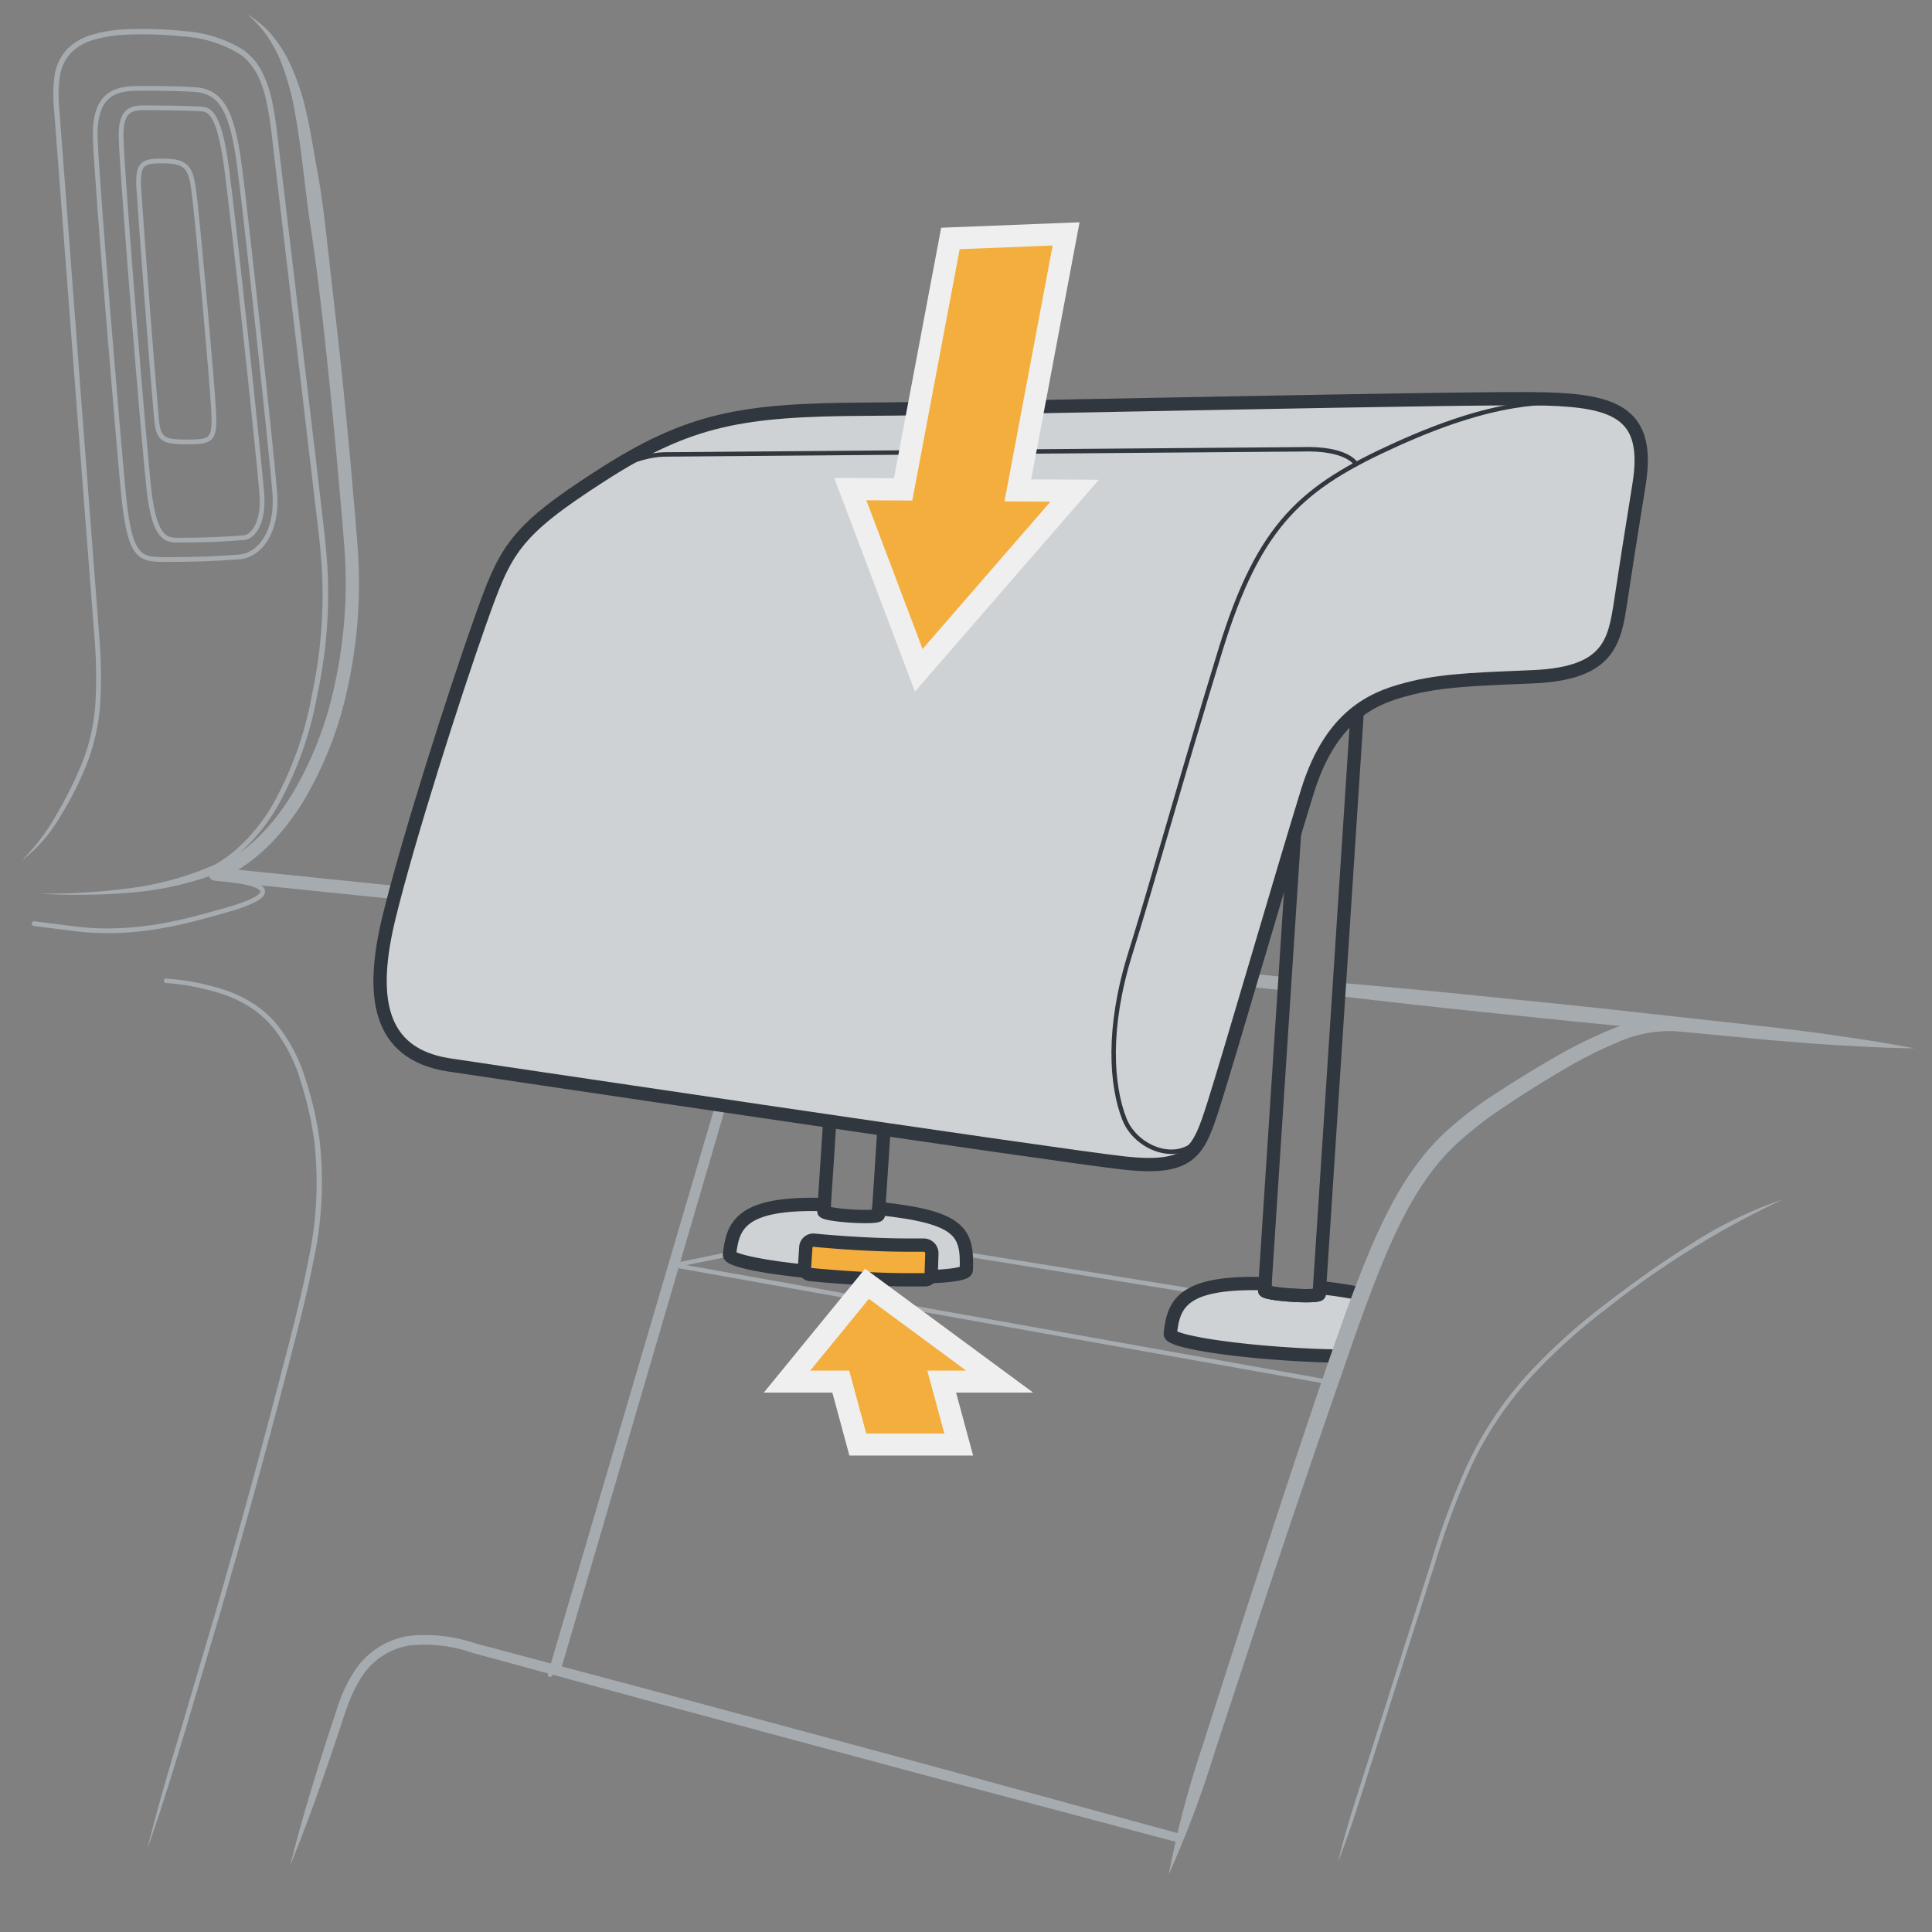 <svg xmlns="http://www.w3.org/2000/svg" width="218" height="218" viewBox="0 0 218 218"><rect x="0" y="0" width="218" height="218" fill="#808080" stroke="none"/><g id="b845e249-c5d2-49fe-9dc6-ca8dbecd9616" data-name="below"><path d="M144.885,111.75,24.228,99.373a.75.75,0,0,1-.212-1.438c3.844-1.613,6.851-4.861,9.036-8.475A40.343,40.343,0,0,0,37.7,77.565,53.651,53.651,0,0,0,39,64.779c-.028-2.14-.252-4.295-.419-6.471l-.568-6.5q-.6-6.5-1.3-12.989c-.47-4.325-.968-8.648-1.621-12.948-.669-4.289-1-8.658-1.76-12.9A30.106,30.106,0,0,0,31.636,6.8,16.865,16.865,0,0,0,30.108,4a14.042,14.042,0,0,0-2.183-2.384,11.865,11.865,0,0,1,2.547,2.094,14.979,14.979,0,0,1,1.895,2.745,25.668,25.668,0,0,1,2.2,6.266c.526,2.148.8,4.317,1.223,6.459.4,2.148.674,4.313.937,6.479l1.469,13q.708,6.5,1.307,13.013l.569,6.515c.166,2.165.394,4.348.423,6.566A55.076,55.076,0,0,1,39.163,77.9a41.85,41.85,0,0,1-4.829,12.34c-2.292,3.782-5.48,7.285-9.74,9.08l-.213-1.438,120.657,12.377a.75.75,0,0,1-.153,1.492Z" style="fill:#a6abb0"/><path d="M215.986,118.29c-2.729-.031-5.447-.168-8.162-.331-2.718-.141-5.427-.37-8.135-.6l-16.236-1.537c-5.414-.5-10.818-1.085-16.226-1.639s-10.809-1.169-16.208-1.8a.75.75,0,0,1,.153-1.492c5.416.476,10.83.967,16.237,1.526s10.819,1.075,16.22,1.69l16.21,1.791c2.7.323,5.4.649,8.088,1.062C210.619,117.348,213.308,117.766,215.986,118.29Z" style="fill:#a6abb0"/><line x1="135.075" y1="145.732" x2="109.017" y2="141.527" style="fill:none;stroke:#a6abb0;stroke-linecap:round;stroke-linejoin:round;stroke-width:0.5px"/><path d="M151.1,153.015c-1.753-.026-3.713-.1-5.779-.239-7.379-.482-13.319-1.5-13.269-2.277.359-3.358,1.308-5.926,10.7-5.652h0l-.051.772h0c-.011.179,1.356.413,3.054.524s3.084.056,3.1-.122h0l.047-.729h0a43.489,43.489,0,0,1,4.715.714" style="fill:#cfd2d4;stroke:#30373e;stroke-linecap:round;stroke-linejoin:round;stroke-width:1.5px"/><line x1="76.083" y1="142.779" x2="82.278" y2="141.512" style="fill:none;stroke:#a6abb0;stroke-linecap:round;stroke-linejoin:round;stroke-width:0.5px"/><path d="M32.752,210.459c1.207-4.848,2.667-9.611,4.189-14.354l1.167-3.556a16.307,16.307,0,0,1,1.588-3.5,9,9,0,0,1,6.251-4.43,17.271,17.271,0,0,1,7.6.788l7.222,1.925,14.443,3.851,28.863,7.789,28.837,7.883a.5.5,0,0,1-.263.965l-28.891-7.674-28.865-7.766L60.472,188.45l-7.211-1.963a16.252,16.252,0,0,0-7.129-.807A7.925,7.925,0,0,0,40.58,189.6c-1.27,2.018-1.857,4.46-2.687,6.817C36.306,201.136,34.656,205.84,32.752,210.459Z" style="fill:#a6abb0"/><path d="M189.227,116.359a14.731,14.731,0,0,0-6.851,1.311A51.3,51.3,0,0,0,175.9,121c-2.106,1.247-4.193,2.565-6.222,3.928a41.284,41.284,0,0,0-5.68,4.484c-3.438,3.332-5.7,7.693-7.623,12.178-1.9,4.508-3.5,9.176-5.118,13.842q-4.868,13.99-9.518,28.07L137.1,197.577a118.128,118.128,0,0,1-5.218,13.9,107.825,107.825,0,0,1,3.771-14.362l4.523-14.124c3.047-9.407,6.115-18.806,9.312-28.169,1.624-4.67,3.236-9.359,5.182-13.958,1.958-4.557,4.337-9.173,8.044-12.762a40.467,40.467,0,0,1,5.97-4.652c2.088-1.371,4.195-2.672,6.354-3.922a52.545,52.545,0,0,1,6.734-3.366,16.187,16.187,0,0,1,7.6-1.293.75.75,0,0,1-.142,1.493Z" style="fill:#a6abb0"/><line x1="150.077" y1="155.969" x2="76.127" y2="142.771" style="fill:none;stroke:#a6abb0;stroke-linecap:round;stroke-linejoin:round;stroke-width:0.5px"/><path d="M62.761,188.426l19.6-66.949a13.32,13.32,0,0,0-11.525-17" style="fill:none;stroke:#a6abb0;stroke-linecap:round;stroke-linejoin:round"/><path d="M201.167,135.344A101.2,101.2,0,0,0,181.2,147.728a65.124,65.124,0,0,0-8.682,7.907,40.383,40.383,0,0,0-6.473,9.735,86.781,86.781,0,0,0-4.116,11.016l-3.583,11.244-3.579,11.244c-1.21,3.743-2.312,7.52-3.784,11.18.911-3.837,2.192-7.558,3.365-11.313l3.569-11.249,3.574-11.246a87.045,87.045,0,0,1,4.131-11.077,40.825,40.825,0,0,1,6.54-9.853,65.512,65.512,0,0,1,8.737-7.972c3.116-2.414,6.317-4.72,9.661-6.813A46.435,46.435,0,0,1,201.167,135.344Z" style="fill:#a6abb0"/><path d="M18.759,110.422a27.131,27.131,0,0,1,6.8,1.348,14.709,14.709,0,0,1,3.14,1.541,12.113,12.113,0,0,1,2.6,2.351,18.49,18.49,0,0,1,3.193,6.171,38.747,38.747,0,0,1,1.559,6.751,42.011,42.011,0,0,1-.7,13.784c-.878,4.523-2.1,8.955-3.25,13.4q-3.5,13.319-7.349,26.545l-3.921,13.2c-1.333,4.392-2.668,8.781-4.207,13.112,1.105-4.459,2.395-8.866,3.724-13.258l3.9-13.2q3.831-13.222,7.306-26.543c1.148-4.442,2.356-8.872,3.222-13.364a41.437,41.437,0,0,0,.674-13.592,39.891,39.891,0,0,0-1.518-6.649,17.93,17.93,0,0,0-3.063-6,11.523,11.523,0,0,0-2.477-2.255,14.163,14.163,0,0,0-3.017-1.5,26.623,26.623,0,0,0-6.664-1.348.25.25,0,1,1,.045-.5Z" style="fill:#a6abb0"/><line x1="93.013" y1="135.917" x2="97.328" y2="69.847" style="fill:none;stroke:#30373e;stroke-linecap:round;stroke-linejoin:round;stroke-width:1.5px"/><line x1="103.487" y1="70.091" x2="99.159" y2="136.363" style="fill:none;stroke:#30373e;stroke-linecap:round;stroke-linejoin:round;stroke-width:1.5px"/><path d="M93.013,135.917c-9.391-.273-10.34,2.294-10.7,5.653-.05.775,5.89,1.794,13.269,2.276s13.4.244,13.452-.532c.153-4.241-.529-5.962-9.876-6.951l-.047.728h0c-.012.179-1.4.234-3.1.123s-3.065-.346-3.054-.524h0l.051-.773Z" style="fill:#cfd2d4;stroke:#30373e;stroke-linecap:round;stroke-linejoin:round;stroke-width:1.5px"/><path d="M153.659,72.374l-4.809,73.647h0c-.012.178-1.4.233-3.1.122s-3.065-.345-3.054-.524h0l4.794-73.4" style="fill:none;stroke:#30373e;stroke-linecap:round;stroke-linejoin:round;stroke-width:1.5px"/><path d="M105.076,143.746a.68.68,0,0,1-.68.66h-.547c-.517,0-3.566.067-8.475-.265-1.371-.093-2.694-.2-3.938-.328a.735.735,0,0,1-.66-.784l.151-2.305a.852.852,0,0,1,.931-.786c1.123.108,2.3.205,3.525.288,4.532.306,6.942.264,8.843.267a.924.924,0,0,1,.92.949Z" style="fill:#f4ae3d;stroke:#30373e;stroke-linecap:round;stroke-linejoin:round;stroke-width:1.5px"/><path d="M4.341,100.833a72.253,72.253,0,0,0,10.111-.588,34.725,34.725,0,0,0,9.657-2.625.5.5,0,0,1,.416.91l-.024.01a35.47,35.47,0,0,1-9.993,2.2A72.65,72.65,0,0,1,4.341,100.833Z" style="fill:#a6abb0"/><path d="M15.61,9.975c-2.545,0-5.031.538-4.857,5.69s2.693,35.03,3.155,39.827c.736,7.649,1.868,7.64,4.9,7.645s5.941-.113,8.184-.291,4.367-2.722,4.01-7.268S27.773,24.3,26.993,18.538s-1.923-8.246-5.014-8.433S15.61,9.975,15.61,9.975Z" style="fill:none;stroke:#a6abb0;stroke-linecap:round;stroke-linejoin:round;stroke-width:0.533px"/><path d="M20.2,60.949c-1.394,0-2.751,0-3.393-5.7-.54-4.8-2.966-34.48-3.143-39.657-.121-3.63,1.535-3.43,3.092-3.428,1.15,0,4.026.018,5.818.125.939.056,2.11.128,2.978,6.543.791,5.854,3.639,32.4,3.994,36.918.256,3.26-1.016,4.838-2,4.916C25.2,60.853,23.017,60.954,20.2,60.949Z" style="fill:none;stroke:#a6abb0;stroke-linecap:round;stroke-linejoin:round;stroke-width:0.533px"/><path d="M18.384,18.162c-2.243,0-2.921.184-2.717,3.208.444,6.566,1.519,20.617,1.985,25.824.218,2.435.713,2.668,3.539,2.672s3.077-.3,2.907-3.633-1.832-21.7-2.2-24.49S21.172,18.166,18.384,18.162Z" style="fill:none;stroke:#a6abb0;stroke-linecap:round;stroke-linejoin:round;stroke-width:0.533px"/><path d="M62.071,188.953l19.553-66.43a13.416,13.416,0,0,0-11.583-17.142" style="fill:none;stroke:#a6abb0;stroke-linecap:round;stroke-linejoin:round;stroke-width:0.533px"/><path d="M2.446,97.108A23.5,23.5,0,0,0,6.453,91.77a42.7,42.7,0,0,0,2.934-6,22.509,22.509,0,0,0,1.385-6.489,53.3,53.3,0,0,0-.062-6.7L8.641,45.718,6.593,18.848l-.512-6.721A15.963,15.963,0,0,1,6.136,8.7,5.6,5.6,0,0,1,7.589,5.532a6.466,6.466,0,0,1,3.044-1.681,15.477,15.477,0,0,1,3.383-.537,43.711,43.711,0,0,1,6.78.2,14.451,14.451,0,0,1,6.512,2.022,6.81,6.81,0,0,1,2.285,2.622A13,13,0,0,1,30.7,11.414c.482,2.231.654,4.467.939,6.7l.794,6.692,3.177,26.766.774,6.688c.268,2.23.512,4.475.606,6.732a54.113,54.113,0,0,1-1.2,13.46,39.976,39.976,0,0,1-4.578,12.706,20.708,20.708,0,0,1-4.342,5.228,15.879,15.879,0,0,1-6.017,3.17.266.266,0,0,1-.327-.187.27.27,0,0,1,.19-.328,15.325,15.325,0,0,0,5.8-3.074,20.132,20.132,0,0,0,4.212-5.1,39.41,39.41,0,0,0,4.478-12.533,53.477,53.477,0,0,0,1.153-13.315c-.1-2.231-.345-4.454-.618-6.683l-.788-6.694L31.8,24.88l-.789-6.69c-.282-2.224-.457-4.48-.924-6.643-.458-2.135-1.292-4.312-3.135-5.506a13.9,13.9,0,0,0-6.227-1.919,43.117,43.117,0,0,0-6.671-.2,14.783,14.783,0,0,0-3.254.512A5.865,5.865,0,0,0,8.021,5.951,4.994,4.994,0,0,0,6.729,8.792a15.426,15.426,0,0,0-.053,3.3L7.183,18.8,9.209,45.675,11.256,72.55a53.591,53.591,0,0,1,.056,6.767,23.01,23.01,0,0,1-1.423,6.638,36.2,36.2,0,0,1-3.024,6.062A17.1,17.1,0,0,1,2.446,97.108Z" style="fill:#a6abb0"/><path d="M3.851,104.222c1.832.226,3.366.419,4.507.567,6.958.9,13.015-.93,17.081-2.072,6.392-1.8,4.622-2.979.485-3.439" style="fill:none;stroke:#a6abb0;stroke-linecap:round;stroke-linejoin:round;stroke-width:0.533px"/></g><g id="b24d8662-7da3-4888-9e05-3cf6df336bf2" data-name="illustration"><path d="M50.632,120.157c-8.1-1.264-8.858-7.932-6.73-16.67S51.234,78.42,54.133,70.242s3.7-10.152,13.683-16.572,15.893-7.438,30.041-7.5,68.459-1.379,76.513-1.155,11.848,1.716,10.576,9.64c-1.157,7.2-1.385,8.7-2.071,13.2s-1.263,8.1-9.737,8.5c-5.2.24-9.817.3-13.647,1.227s-9.12,2.507-11.971,11.725-8.889,30.055-10.58,35.347-2.488,7.414-10.124,6.575S50.632,120.157,50.632,120.157Z" style="fill:#cfd2d4;stroke:#30373e;stroke-linecap:round;stroke-linejoin:round;stroke-width:1.5px"/><path d="M179.929,45.58c-5.559-.561-11.653-.279-22.305,4.533S142.1,59.024,137.7,73.379s-7.588,25.972-10.183,34.285-2.144,14.846-.627,18.649,7.691,5.723,9.425.235" style="fill:none;stroke:#30373e;stroke-linecap:round;stroke-linejoin:round;stroke-width:0.5px"/><path d="M67.816,53.67s3.822-2.3,7.056-2.391L146.8,50.7c5.291-.184,6.216,1.67,6.216,1.67" style="fill:none;stroke:#30373e;stroke-linecap:round;stroke-linejoin:round;stroke-width:0.5px"/><polygon points="118.527 56.606 104.098 73.231 97.755 56.45 102.94 56.479 108.287 28.116 118.776 27.703 113.342 56.576 118.527 56.606" style="fill:none;stroke:#efefef;stroke-miterlimit:10;stroke-width:5px"/><polygon points="118.527 56.606 104.098 73.231 97.755 56.45 102.94 56.479 108.287 28.116 118.776 27.703 113.342 56.576 118.527 56.606" style="fill:#f4ae3d"/></g><g id="a5ccaa71-ebc4-4b5f-b440-7fd9688d19c6" data-name="inset"><polygon points="108.969 154.633 104.613 154.633 106.537 161.739 97.756 161.739 95.832 154.633 91.459 154.633 98.043 146.578 108.969 154.633" style="fill:none;stroke:#efefef;stroke-miterlimit:10;stroke-width:5px"/><polygon points="108.969 154.633 104.613 154.633 106.537 161.739 97.756 161.739 95.832 154.633 91.459 154.633 98.043 146.578 108.969 154.633" style="fill:#f4ae3d"/><polygon points="108.969 154.633 104.613 154.633 106.537 161.739 97.756 161.739 95.832 154.633 91.459 154.633 98.043 146.578 108.969 154.633" style="fill:#f4ae3d"/></g></svg>

